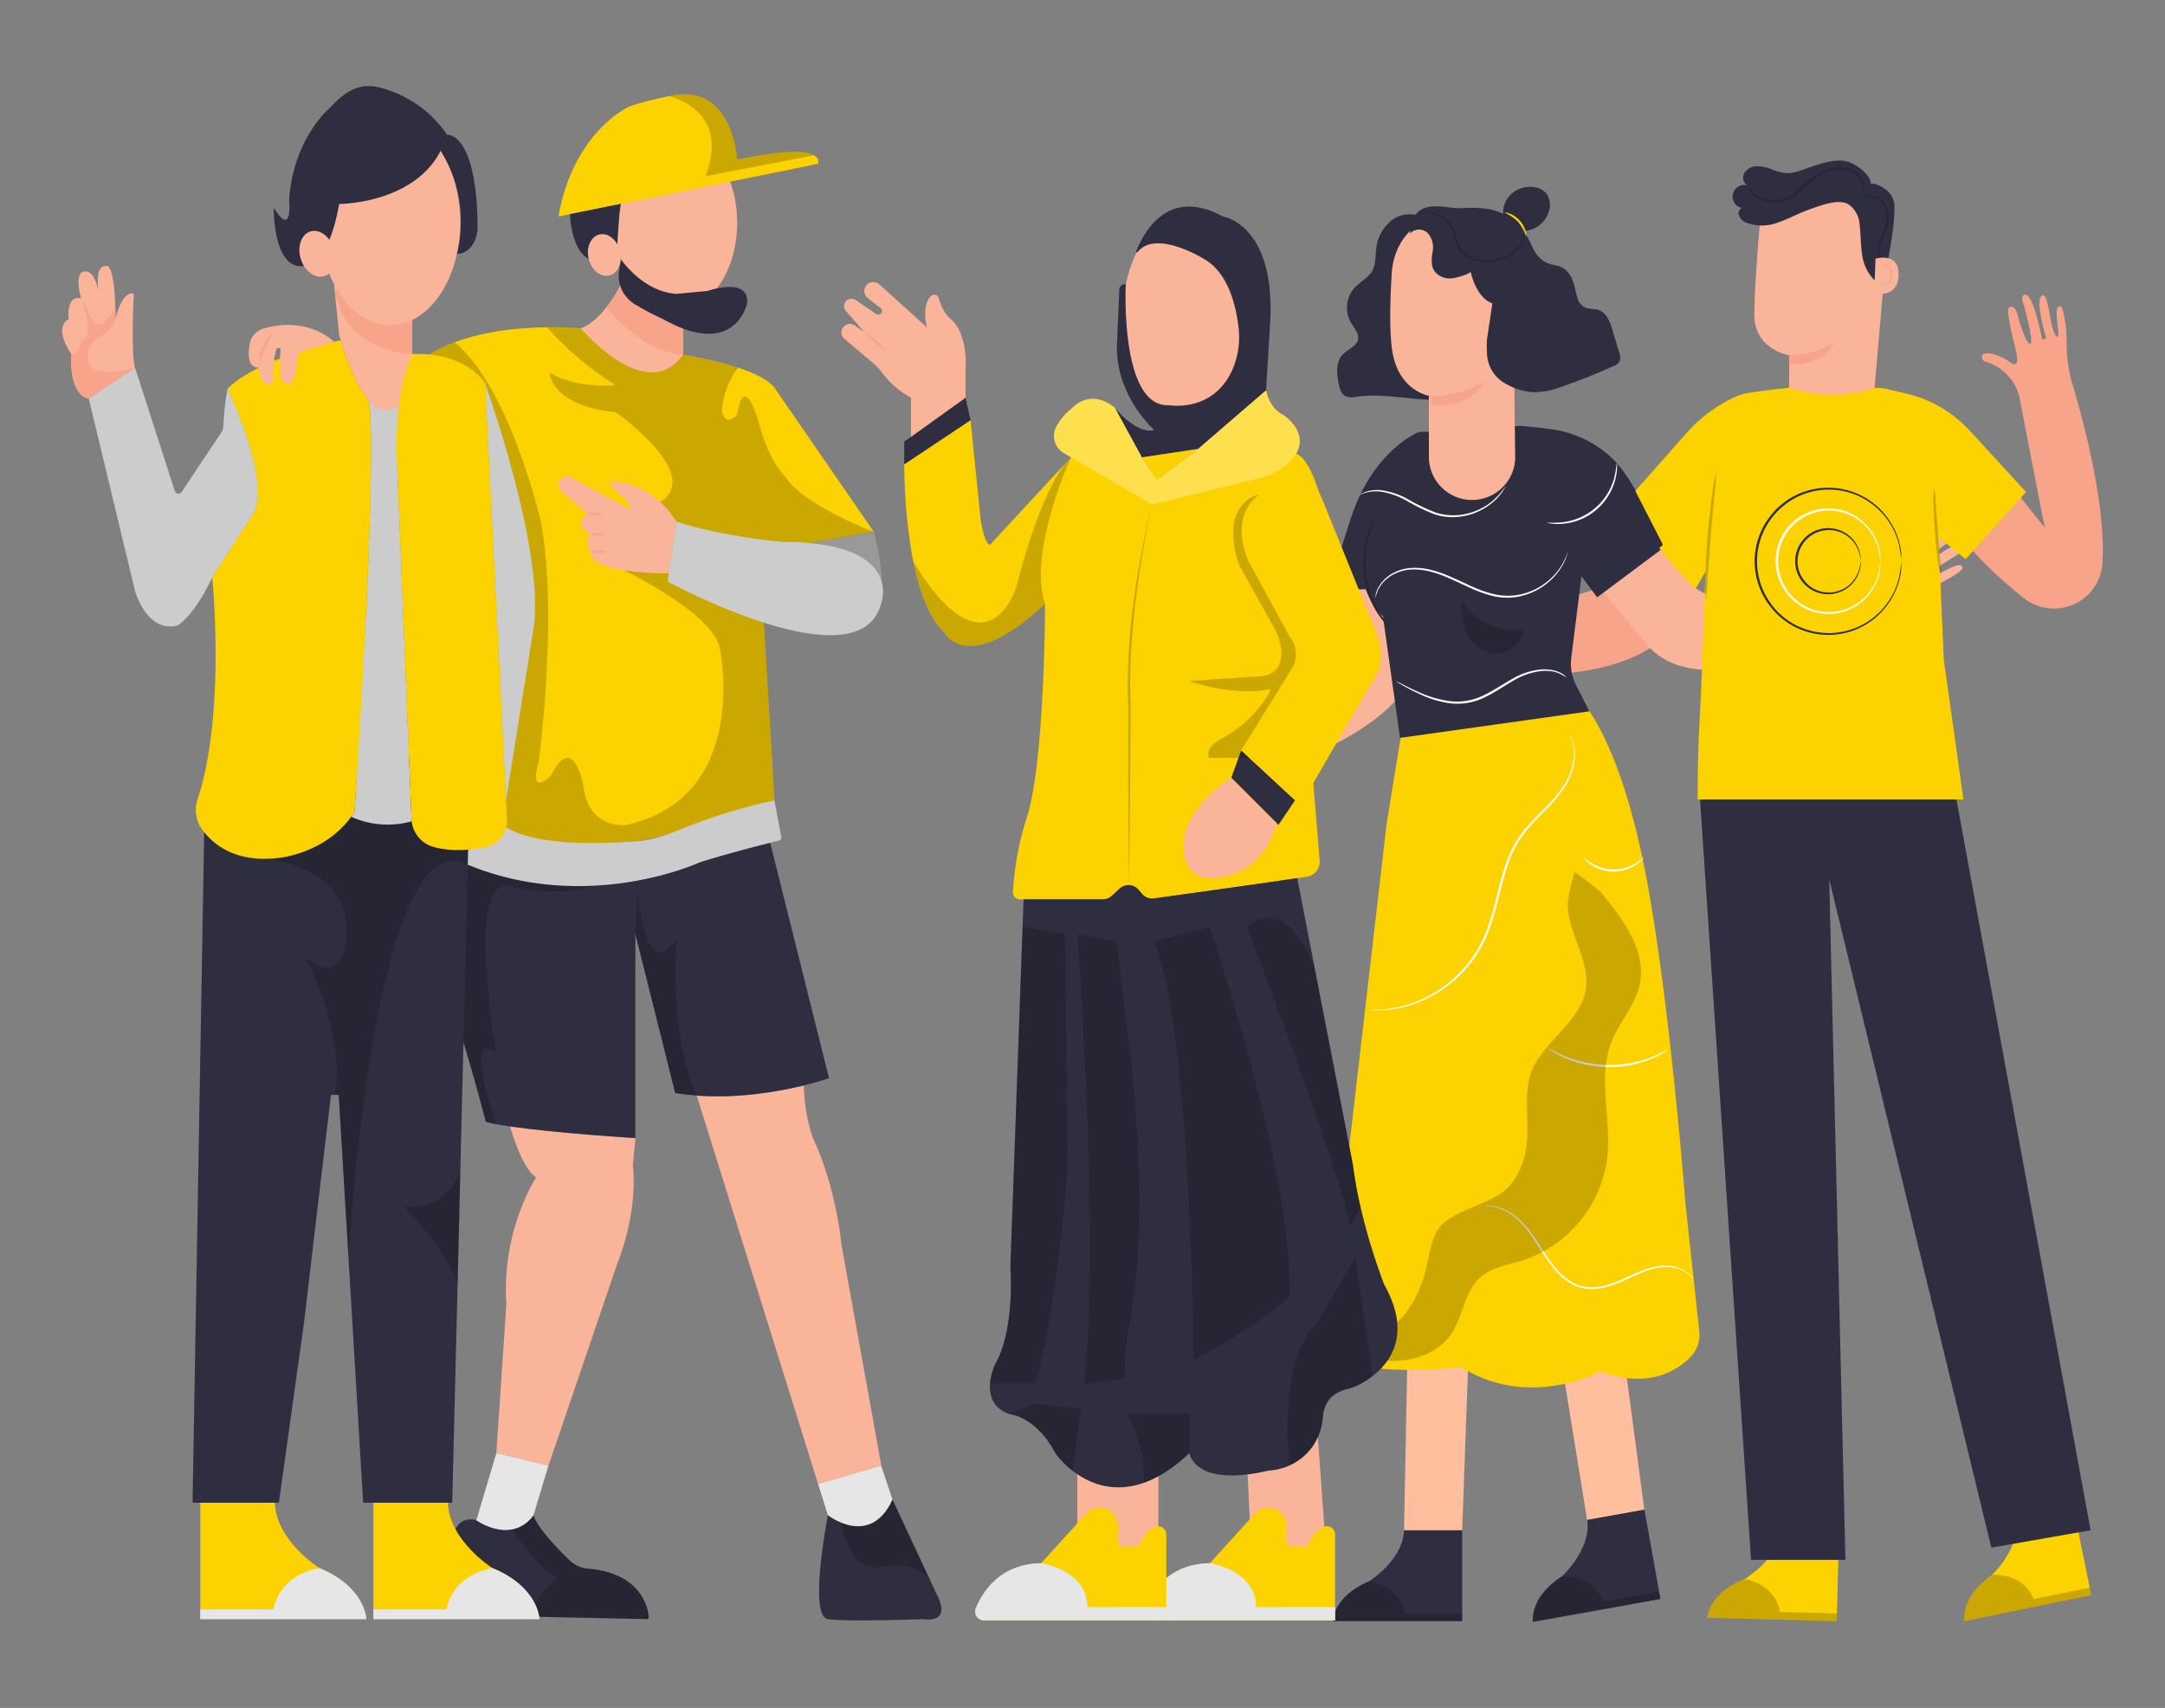 <svg id="Layer_1" data-name="Layer 1" xmlns="http://www.w3.org/2000/svg" viewBox="0 0 865.76 682.89"><rect x="0" y="0" width="865.76" height="682.89" fill="#808080" stroke="none"/><polygon points="634.67 607.72 657.54 603.61 643.82 500.03 618.75 509.47 634.67 607.72" fill="#ffbe9d"/><polygon points="561.46 611.87 584.7 611.87 587.36 538.39 562.86 539.31 561.46 611.87" fill="#ffbe9d"/><path d="M532.93,648.17H584.7v-36.3H561.46c-.44,12-14,20.4-14,20.4C533.11,638.27,532.93,648.17,532.93,648.17Z" fill="#2f2e41"/><path d="M532.93,648.17H584.7v-3.06H561.87s-1.16-10.44-14.36-12.84C533.11,638.27,532.93,648.17,532.93,648.17Z" opacity="0.2" style="isolation:isolate"/><path d="M613,648.48l51-9.15-6.41-35.72-22.87,4.11c1.68,11.89-10.13,22.54-10.13,22.54C611.42,638.71,613,648.48,613,648.48Z" fill="#2f2e41"/><path d="M613,648.48l51-9.15-.54-3-22.47,4s-3-10.07-16.4-10.1C611.42,638.71,613,648.48,613,648.48Z" opacity="0.2" style="isolation:isolate"/><path d="M682.74,646.84l51.75,1.33.93-36.29-23.23-.59c-.75,12-14.47,20-14.47,20C683.17,637,682.74,646.84,682.74,646.84Z" fill="#fdd201"/><path d="M682.74,646.84l51.75,1.33.08-3.06-22.82-.59s-.9-10.46-14-13.2C683.17,637,682.74,646.84,682.74,646.84Z" opacity="0.2" style="isolation:isolate"/><path d="M785.56,648.17l50.71-10.4L829,602.21l-22.76,4.67c2,11.84-9.58,22.78-9.58,22.78C783.75,638.43,785.56,648.17,785.56,648.17Z" fill="#fdd201"/><path d="M785.56,648.17l50.71-10.4-.61-3-22.37,4.59s-3.23-10-16.65-9.7C783.75,638.43,785.56,648.17,785.56,648.17Z" opacity="0.2" style="isolation:isolate"/><path d="M676.11,542.46c-5.44,5.64-16.85,12.94-36.23,5.93,0,0-28.44,15.45-55.65-1.85,0,0-25.69,3.44-45.12-1.33a11,11,0,0,1-8.23-12l23.61-203.76,7.13-43.9,68.29-8s17.71,13.4,29.15,77.12c9.11,50.64,14.85,125.69,14.85,125.69l5.61,51.92A12.64,12.64,0,0,1,676.11,542.46Z" fill="#fdd201"/><path d="M535,256.51c1.22-3.76,17.12.57,18.49.84s1.82-1.7.57-1.88c-1.81-.25-20.65-3.35-19.51-7.06.65-2,4.22-.55,4.22-.55s17.42,4.21,17.89,2.44S547,245.69,543.52,245s-4.52-2.62-2.94-3.89c1.07-.86,11.8,1,15.23,1.82s12.81,3.09,9.12-1.8-4.7-10.07-4-11.64a1.92,1.92,0,0,1,3.56.68,22.31,22.31,0,0,0,2.74,5.56,14.33,14.33,0,0,0,3.33,3.74c1.5,1.19,2.81,2.15,4,2.93,8.52.79,40,.76,61.25-6.1,5.1-1.63,27.79-42.5,27.79-42.5h0l27.49,18.29-19,33.36c-17.14,37.27-103.53,21.14-103.53,21.14h0a183.27,183.27,0,0,1-19.75-.14c-9.09-.95-9-1.76-8.72-2.8.78-2.8,16,1.06,13.24-1.63S534,259.4,535,256.51Z" fill="#f7a48b"/><path d="M786.23,217.79c-2.6-3-15.51,7.25-16.66,8.05s-2.35-.86-1.26-1.51c1.63-.94,17.66-11.2,15.14-14.16-1.41-1.63-4.1,1.15-4.1,1.15S765,222,763.84,220.61s7.06-8,10-10.05,3.12-4.18,1.17-4.73c-1.34-.38-10.44,5.61-13.3,7.67s-10.56,7.87-9.08,1.92.36-11.09-.91-12.28-3.36.17-3,2a22.4,22.4,0,0,1-.32,6.17,15,15,0,0,1-1.63,4.77c-.91,1.62-1.74,3.07-2.49,4.24-7.52,4.1-31.1,15.92-53.39,18a17.74,17.74,0,0,1-15.11-5.08L664,219.22l-22.77,17.39s7.11,8.82,17,20.76c25.9,31.22,101.25-17.07,101.25-17.07v-.08a185.87,185.87,0,0,0,18.07-7.92c8-4.44,7.59-5.17,6.91-6-1.81-2.26-14.33,7.28-12.83,3.67S788.23,220.07,786.23,217.79Z" fill="#f9b499"/><path d="M460.11,317.19c-.36-3.5,14.14-5.67,15.34-5.95s.87-2.05-.22-1.74c-1.55.44-18,4.68-18.38,1.25-.21-1.9,3.26-2,3.26-2s15.67-2.83,15.44-4.44-9.49-.29-12.58.39-4.62-.52-3.79-2.11c.57-1.09,10-3.38,13-4s11.52-2.08,6.76-4.75-7.43-6.5-7.43-8a1.7,1.7,0,0,1,3.15-.72,19.94,19.94,0,0,0,4.22,3.55,13.59,13.59,0,0,0,4,1.85c1.63.42,3.06.73,4.28,1,7.22-2.41,32.78-13.71,47.68-26.93,3.54-3.15,7.36-44.55,7.36-44.55h0l28.93,5-3.55,34c-.57,36.46-76.65,54.33-76.65,54.33v-.08a165.47,165.47,0,0,1-16.13,7c-7.74,2.47-8,1.79-8.13.85-.35-2.56,13.45-4.88,10.18-6.12S460.45,319.87,460.11,317.19Z" fill="#f9b499"/><path d="M567.6,172.62l-.59.26c-3.25,1.47-18.91,9.66-27,34.85l-9,28.18,28.84-.62" fill="#2f2e41"/><path d="M546,215.87a54.2,54.2,0,0,0-1.48,12.49,29.77,29.77,0,0,0,8.39,18l.12.13,6.83,48.53,75.69-10.61-5.36-10.59a18.61,18.61,0,0,1-1.86-10.71l4.08-32.67,6.29,8.39,26.85-20.06L658,203.6c-3.12-6.51-7.51-14.25-12.14-19.17a43.12,43.12,0,0,0-24.9-12.7c-6.76-1.06-13.3-1.47-13.3-1.47l-29.12,2.27c-1.37.3,3.63-.1-10.91.16L546,215.94" fill="#2f2e41"/><path d="M556.38,251.6a7.3,7.3,0,0,1-1.41-1.25,32.32,32.32,0,0,1-3.26-3.94,36.82,36.82,0,0,1-4.87-32.34,31.82,31.82,0,0,1,1.91-4.73,6.73,6.73,0,0,1,1-1.63c.15,0-1.12,2.42-2.26,6.51A38.69,38.69,0,0,0,552.35,246,47.29,47.29,0,0,0,556.38,251.6Z" fill="#2f2e41"/><path d="M556.38,251.6a7.3,7.3,0,0,1-1.41-1.25,32.32,32.32,0,0,1-3.26-3.94,36.82,36.82,0,0,1-4.87-32.34,31.82,31.82,0,0,1,1.91-4.73,6.73,6.73,0,0,1,1-1.63c.15,0-1.12,2.42-2.26,6.51A38.69,38.69,0,0,0,552.35,246,47.29,47.29,0,0,0,556.38,251.6Z" opacity="0.2"/><path d="M627.73,293.81a1,1,0,0,1,.21.32c.16.28.34.61.55,1a15.28,15.28,0,0,1,1.21,4.23,24.39,24.39,0,0,1-4.05,15.41,54.19,54.19,0,0,1-7.11,8.59,126.77,126.77,0,0,0-8.63,9.32,42.06,42.06,0,0,0-6.62,12.21c-1.63,4.57-2.86,9.46-4.13,14.48a100.37,100.37,0,0,1-4.49,14.49A48.75,48.75,0,0,1,587.36,386a50.63,50.63,0,0,1-9.3,8.79,53,53,0,0,1-9.76,5.52,46,46,0,0,1-15.66,3.62h-2.52l-1.85-.11-1.14-.08h3c.72,0,1.63-.1,2.5-.15a47.13,47.13,0,0,0,15.45-3.82,54.34,54.34,0,0,0,9.51-5.53,51,51,0,0,0,9.13-8.73,48.5,48.5,0,0,0,7.13-11.94,104.76,104.76,0,0,0,4.46-14.37,145.17,145.17,0,0,1,4.16-14.63,43.08,43.08,0,0,1,6.78-12.43,126.23,126.23,0,0,1,8.75-9.31,52.88,52.88,0,0,0,7.09-8.43,24.13,24.13,0,0,0,4.23-15.05A17.46,17.46,0,0,0,627.73,293.81Z" fill="#fafafa"/><path d="M677.09,511.37a14.7,14.7,0,0,0-2.87-2.59,15.67,15.67,0,0,0-10.17-2.06,28.73,28.73,0,0,0-7,1.9c-2.46,1-5,2.21-7.74,3.45a40.46,40.46,0,0,1-9,3,20,20,0,0,1-5.06.32,16.75,16.75,0,0,1-5.07-1.2,22.83,22.83,0,0,1-8.13-6.18,63,63,0,0,1-5.56-7.63c-1.63-2.53-3.06-5-4.64-7.09a38.11,38.11,0,0,0-4.87-5.52,18.78,18.78,0,0,0-9.13-5.09,26.48,26.48,0,0,0-3.88-.31,4.25,4.25,0,0,1,1-.15,8.69,8.69,0,0,1,1.25,0,9.77,9.77,0,0,1,1.62.16,18.62,18.62,0,0,1,9.47,5,39.72,39.72,0,0,1,5,5.54c1.62,2.13,3.1,4.59,4.73,7.09a60.5,60.5,0,0,0,5.51,7.5,22.26,22.26,0,0,0,7.82,6,16.18,16.18,0,0,0,4.88,1.16,20.48,20.48,0,0,0,4.88-.31,40.14,40.14,0,0,0,8.8-3c2.71-1.2,5.3-2.44,7.8-3.38a28.22,28.22,0,0,1,7.24-1.84,15.63,15.63,0,0,1,10.4,2.38,10.3,10.3,0,0,1,2.18,1.93A4.18,4.18,0,0,1,677.09,511.37Z" fill="#fafafa"/><path d="M667,419.68a8.83,8.83,0,0,1-1.63,1.14,19.87,19.87,0,0,1-2.06,1.17,26.85,26.85,0,0,1-2.83,1.31,28.63,28.63,0,0,1-3.56,1.3c-1.39.45-2.79.82-4.21,1.13a50.07,50.07,0,0,1-9.92.94,48.45,48.45,0,0,1-9.9-1.27,40.74,40.74,0,0,1-4.17-1.25,30.61,30.61,0,0,1-3.53-1.42c-1.07-.44-2-1-2.78-1.41a18.1,18.1,0,0,1-2-1.24,9,9,0,0,1-1.63-1.18c.08-.15,2.44,1.49,6.65,3.25,1.14.49,2.31.92,3.5,1.3s2.66.78,4.13,1.15a50.76,50.76,0,0,0,9.75,1.19,52.32,52.32,0,0,0,9.76-.86c1.46-.34,2.88-.6,4.16-1a34.33,34.33,0,0,0,3.55-1.18C664.51,421,667,419.53,667,419.68Z" fill="#fafafa"/><path d="M657.4,342.73a8.82,8.82,0,0,1-2.87,2.83,16.5,16.5,0,0,1-9.29,2.93,16.27,16.27,0,0,1-9.27-2.94,8.92,8.92,0,0,1-2.87-2.83c.09-.1,1.13,1.06,3.25,2.32a16.74,16.74,0,0,0,17.88,0C656.27,343.78,657.31,342.62,657.4,342.73Z" fill="#fafafa"/><g opacity="0.2"><path d="M533.36,539.74c8.13,2.31,16.26,4.63,24.73,4.37s17.14-3.52,22-10.39c5-7.12,5.38-17.23,11.88-23,4.59-4.08,11.09-5,16.94-6.79a49.87,49.87,0,0,0,33.84-41.16c1.63-15.52-4-32,1.79-46.5,3.11-7.74,9.25-14.18,11.11-22.31,3-13.25-6.17-25.88-14.78-36.39-2.22-2.7-11.21-8.93-11.21-8.93s-3,9.86-2.71,14.09c.7,11.48,9.43,22.65,7,33.88-2.7,12.62-17.89,20.68-21.93,32.94-4.28,13.09,3.7,29-7.84,44-5.79,7.51-22.31,9.75-28.36,17-3.95,4.73-4.63,14.43-6.5,20.29-5.95,18.08-15.95,24.23-34.47,28.65"/></g><path d="M626.88,220.91a3.63,3.63,0,0,1-.22.92c-.12.32-.23.68-.35,1.08l-.61,1.44a24.6,24.6,0,0,1-6,8,26.06,26.06,0,0,1-13.24,6.34,24.06,24.06,0,0,1-8.75-.23,45.49,45.49,0,0,1-8.89-3c-5.87-2.58-11.22-5.48-16.54-6.83a25.38,25.38,0,0,0-7.66-.92,16.79,16.79,0,0,0-6.5,1.54,14.43,14.43,0,0,0-7,6.5,19.85,19.85,0,0,0-1.1,3.43,8.44,8.44,0,0,1,.79-3.56,14.48,14.48,0,0,1,7.16-6.92,17.46,17.46,0,0,1,6.7-1.63,26.53,26.53,0,0,1,7.88.86c5.45,1.35,10.88,4.26,16.67,6.82a46.16,46.16,0,0,0,8.73,2.92,24.12,24.12,0,0,0,8.47.28,25.79,25.79,0,0,0,13-6,25,25,0,0,0,6-7.63c.26-.52.49-1,.68-1.4l.42-1A4.2,4.2,0,0,1,626.88,220.91Z" fill="#fafafa"/><path d="M626.3,270.8a25,25,0,0,0-2.49-1.4,13,13,0,0,0-3.17-1,17.43,17.43,0,0,0-4.39-.08,27.75,27.75,0,0,0-10.81,3.69c-3.81,2.12-7.73,5-12.39,7.12a24.41,24.41,0,0,1-14.17,1.92,41.28,41.28,0,0,1-11.15-3.53,78.52,78.52,0,0,1-7-3.62c-.81-.46-1.43-.83-1.84-1.09a2.69,2.69,0,0,1-.62-.44,20.9,20.9,0,0,1,2.62,1.24c1.63.83,4,2.06,7.07,3.36a43.44,43.44,0,0,0,11,3.25,23.86,23.86,0,0,0,13.71-1.93c4.55-2.08,8.48-4.88,12.35-7a27.64,27.64,0,0,1,11.14-3.61,17.12,17.12,0,0,1,4.52.23A12.39,12.39,0,0,1,624,269a9.88,9.88,0,0,1,1.81,1.18C626.2,270.61,626.4,270.78,626.3,270.8Z" fill="#fafafa"/><path d="M646.56,184.9a5.87,5.87,0,0,1,.11,1.62,20.78,20.78,0,0,1-.57,4.51,23.72,23.72,0,0,1-21.35,18.41,20.19,20.19,0,0,1-4.53-.12,5.07,5.07,0,0,1-1.63-.36,49.69,49.69,0,0,0,6.1-.13A24.22,24.22,0,0,0,645.52,191,54.24,54.24,0,0,0,646.56,184.9Z" fill="#fafafa"/><path d="M602.07,194.43a2.73,2.73,0,0,1-.28.6,12.75,12.75,0,0,1-1,1.62,22,22,0,0,1-4.87,5,24.89,24.89,0,0,1-15.47,5.13,23.07,23.07,0,0,1-6.5-1.05,71.35,71.35,0,0,1-11.38-5.48,31.76,31.76,0,0,0-9.5-3.53,15.67,15.67,0,0,0-6.78.23c-1.63.44-2.34.91-2.37.84s.16-.16.53-.37a8.21,8.21,0,0,1,1.74-.78,14.8,14.8,0,0,1,7-.51,30.46,30.46,0,0,1,9.76,3.43A77.24,77.24,0,0,0,574.3,205a23.53,23.53,0,0,0,12.21.41,25.89,25.89,0,0,0,9.17-4.18A30,30,0,0,0,602.07,194.43Z" fill="#fafafa"/><g opacity="0.2"><path d="M584.59,236.12a46.77,46.77,0,0,0,.8,13.61,15.64,15.64,0,0,0,8,10.52,11.53,11.53,0,0,0,15.26-5.75,12,12,0,0,0,.86-2.81,25.59,25.59,0,0,1-25.29-11.83"/></g><path d="M571,88.59c-3.34-3.51-9.26-3.77-13.43-1.25a16.42,16.42,0,0,0-7.22,12.1c-.37,3-.14,6.26-1.62,8.91s-4.88,4.34-7.09,6.74a12,12,0,0,0-1.55,13.65c1.32,2.31,3.53,4.6,2.9,7.18s-4,3.73-6,5.76c-2.93,3-2.47,7.84-1.63,11.93.39,1.86,1,3.91,2.64,4.79a7.37,7.37,0,0,0,4.43.24c9.39-1.32,18.9.67,28.36,1.17s19.77-.76,26.67-7.28" fill="#2f2e41"/><path d="M605,106.74l.91,76.24a17.27,17.27,0,0,1-17.27,16.93h0a17.27,17.27,0,0,1-17.25-17.27V158.25s-12.14-2-14.63-17.89c-1.25-7.88-.86-20.81-.2-31.38.6-9.51,6.83-21.48,19.51-21.43C576,87.62,603.66,85.6,605,106.74Z" fill="#f9b499"/><path d="M572.36,158.3a40.45,40.45,0,0,0,21.24-5.66s-5.15,10.88-21,9.4Z" fill="#f7a48b"/><path d="M594.64,135.71a42,42,0,0,0,0,5.51A14.15,14.15,0,0,0,602,153.35a25.43,25.43,0,0,0,10.94,3.47,33.17,33.17,0,0,0,12.28-2.46q10.2-3.51,20-8a4.65,4.65,0,0,0,2.47-1.91,4.75,4.75,0,0,0-.15-3.4c-.92-3-1.83-6-2.76-9.07a19.71,19.71,0,0,0-2-5,7,7,0,0,0-4.14-3.25,40.41,40.41,0,0,1-4.38-.59,5.85,5.85,0,0,1-3.25-3.4,28.64,28.64,0,0,1-1.2-4.63c-.75-3.35-2.34-6.88-5.46-8.31-1.78-.81-3.83-.83-5.65-1.63a12.08,12.08,0,0,1-5.62-5.8,79.14,79.14,0,0,0-3.79-7.32,10.44,10.44,0,0,0-4.67-4,16,16,0,0,0-3.25-2.35c-5.25-2.9-11.59-2.72-17.58-2.46S564.69,78,563.84,93.4a4.88,4.88,0,0,1,6.89-.36,4.76,4.76,0,0,1,.87,1,8.89,8.89,0,0,1,1.3,6.6c-.44,2.57-.76,5.43.64,7.64a7.59,7.59,0,0,0,7,3,22.07,22.07,0,0,0,7.62-2.47s1.94,10.07,8.62,12.49Z" fill="#2f2e41"/><path d="M602.1,89.34a10,10,0,0,1,1.11-10.55,11.12,11.12,0,0,1,10-4,7.78,7.78,0,0,1,5.28,2.7,8,8,0,0,1,.73,7.46,10.89,10.89,0,0,1-9.07,7.32,8.68,8.68,0,0,1-9.06-6.68" fill="#2f2e41"/><path d="M610.23,94.53a17.93,17.93,0,0,0-3.15-5.81A18.58,18.58,0,0,0,601.6,85a4.61,4.61,0,0,1,2,.36,10.31,10.31,0,0,1,4.08,2.79,10.5,10.5,0,0,1,2.39,4.33A3.58,3.58,0,0,1,610.23,94.53Z" fill="#fdd201"/><path d="M609.37,91a1.84,1.84,0,0,1,.16.61,8.72,8.72,0,0,1,.09,1.77,11.34,11.34,0,0,1-2.35,6c-3.25,4.61-11.9,7.39-19.8,4A9.38,9.38,0,0,1,583,99a39.5,39.5,0,0,1-1.74-5.4,11.82,11.82,0,0,0-5.71-7,12.75,12.75,0,0,0-6-1.63c-1.49,0-2.32.21-2.34.13a2.28,2.28,0,0,1,.59-.2,9.13,9.13,0,0,1,1.74-.26A12.63,12.63,0,0,1,582,93.37a37.37,37.37,0,0,0,1.74,5.27,8.6,8.6,0,0,0,4.09,3.9,15.41,15.41,0,0,0,5.66,1.4,18.62,18.62,0,0,0,5.47-.36A13.39,13.39,0,0,0,606.8,99a11.37,11.37,0,0,0,2.49-5.67C609.45,91.84,609.29,91,609.37,91Z" opacity="0.2"/><path d="M802.09,191.4,817.66,211l-10.18-52.45a18.71,18.71,0,0,0-4.87-8.73,20.73,20.73,0,0,0-3.44-2.9,20.39,20.39,0,0,0-5.07-2.31c-1.62-.34-2.11-2.52-.71-3.15s6.05.19,10.55,3.43,2.15-5.06,1.35-8.13-2.83-12.54-2.08-13.5c1.09-1.41,2.84-.47,3.57,2.57s3.55,12,5.14,11.6-2.71-15.86-2.71-15.86-1.45-3.15.37-3.74c3.25-1.07,6.62,15.61,6.9,17.21.19,1.1,1.95.66,1.62-.51s-4.63-15.28-1.3-16.39c2.55-.86,2.88,13.69,5.42,16.15s-1.39-11,1.08-11.76c.93-.26,1.63-.32,2.79,7.71.6,4.32-.18,11.09,1.62,19.33l.46,2.15c3.1,10,14.14,47.8,12.57,73.54a19.42,19.42,0,0,1-31.42,13.89,181.68,181.68,0,0,1-28.86-28.62Z" fill="#f7a48b"/><path d="M754.62,97.16l-5.74,66.58-33.33-2.66c-.21-3.9,0-19,0-19s-13.87-2.16-14-16c-.08-6.74.88-20.65,1.9-33.21a25.67,25.67,0,0,1,27.08-23.56h0a25.66,25.66,0,0,1,24.2,27C754.66,96.63,754.65,96.89,754.62,97.16Z" fill="#f9b499"/><path d="M715.58,141.92a32.32,32.32,0,0,0,18-5.13s-4.27,10-18.11,8.73Z" fill="#f7a48b"/><path d="M739.57,81.94h0a10.89,10.89,0,0,1,4,7.06v.27c.54,4,.44,8,1,11.94a17.87,17.87,0,0,0,4.88,10.7c1.2,1.12,3.25,1.88,4.32.57a3.4,3.4,0,0,0,.49-1.81c.75-9.56,3.35-18,3.33-28a8.45,8.45,0,0,0-3.49-6.87c-2.1-1.49-4.65-3.05-7-2s-5.33,5.45-7.14,7.3" fill="#2f2e41"/><path d="M750,103.44c.22-.1,9.52-2.82,9.22,6.66s-9.76,7.22-9.76,7S750,103.44,750,103.44Z" fill="#f9b499"/><path d="M752.43,113.55a2.28,2.28,0,0,0,.44.26,1.61,1.61,0,0,0,1.22,0,4.1,4.1,0,0,0,2-3.61,5.34,5.34,0,0,0-.39-2.37,1.9,1.9,0,0,0-1.2-1.32.86.86,0,0,0-1,.42c-.13.26,0,.46-.13.47s-.2-.16-.1-.55a.94.94,0,0,1,.39-.58,1.23,1.23,0,0,1,.91-.22,2.34,2.34,0,0,1,1.63,1.53,5.89,5.89,0,0,1,.48,2.65,4.33,4.33,0,0,1-2.55,4,1.76,1.76,0,0,1-1.49-.31C752.43,113.73,752.39,113.57,752.43,113.55Z" fill="#f7a48b"/><path d="M747.63,75.37c2.34-3.79-4.06-9.23-8.75-10.71S728,65.47,723.39,67c-2.95,1-5.87,2.33-9,2.22a21.27,21.27,0,0,1-6-1.55,15.55,15.55,0,0,0-6.06-1.19,5.71,5.71,0,0,0-5,3.16,3.6,3.6,0,0,0,1.91,4.71,4,4,0,0,0,.49.17,4.65,4.65,0,1,0-1.24,8.63c-1.35-1-3.42.67-3.25,2.34a4.88,4.88,0,0,0,3.25,3.6,17.79,17.79,0,0,0,12.67-.2c4.09-1.38,7.88-3.53,12-5s10.84-4.13,14.92-2.7c3,1.08,5.09,4.69,6.78,3.89a5.84,5.84,0,0,0,3-4.28,16.88,16.88,0,0,0-.19-5.4" fill="#2f2e41"/><path d="M698.61,74.23A17.85,17.85,0,0,0,700.12,76a13.07,13.07,0,0,0,5.27,3.4,12,12,0,0,0,9-.38c3.25-1.44,6-4.32,9.15-7a19.76,19.76,0,0,1,10.67-5.13A10.92,10.92,0,0,1,743.32,70a8.33,8.33,0,0,1,2.15,6.13A6.71,6.71,0,0,1,745,78c-.18.35-.28.55-.31.53a15,15,0,0,0,.36-2.31,8.26,8.26,0,0,0-2.28-5.65,10.39,10.39,0,0,0-8.5-2.74,19.12,19.12,0,0,0-10.13,5c-3.13,2.67-6,5.63-9.42,7.14a12.91,12.91,0,0,1-14.94-3.58,8.13,8.13,0,0,1-1-1.48C698.66,74.44,698.57,74.25,698.61,74.23Z" opacity="0.2"/><path d="M752.36,103a2.54,2.54,0,0,1-.76-1,6.25,6.25,0,0,1-.47-3.44c.21-3,2.91-6.34,3.25-10.55a9.54,9.54,0,0,0-1-5.67,7.32,7.32,0,0,0-3.53-3,6.24,6.24,0,0,0-3.25-.43c-.77.12-1.17.3-1.21.22a2.42,2.42,0,0,1,1.14-.57,5.87,5.87,0,0,1,3.47.16,7.62,7.62,0,0,1,4,3.25,10.08,10.08,0,0,1,1.25,6.2,17.54,17.54,0,0,1-1.84,6,18.23,18.23,0,0,0-1.7,4.57A7.55,7.55,0,0,0,752.36,103Z" opacity="0.2"/><polygon points="780.98 312.13 836.01 611.84 796.32 618.8 731.49 351.61 737.95 623.67 700.22 623.67 679.14 309.37 780.98 312.13" fill="#2f2e41"/><path d="M775.19,214.77l2.12,49,7.85,55.87H678.9s-.23-13.19.75-31.5C681,262.36,682,228.54,682,228.54l-4,7a194.34,194.34,0,0,1-14.48-16.41l1.51-1.29L653.94,196.3l20.26-22.91a59.05,59.05,0,0,1,18.91-14.34c3.72-1.76,5.16-1.86,13.53-3,3.93-.53,6.93-.79,8.88-1a57,57,0,0,0,34.42,0h0a35.35,35.35,0,0,1,3.92.31l8.42,2a49.7,49.7,0,0,1,25.43,14.88l22.49,24.48L786,223.57Z" fill="#fdd201"/><path d="M682.14,239.45a50.73,50.73,0,0,0,.66-7.38c.31-4.57.73-10.86,1.3-17.81s1.19-13.23,1.63-17.78a54,54,0,0,0,.54-7.4,41.07,41.07,0,0,0-1.39,7.3c-.65,4.52-1.41,10.81-2,17.79s-.86,13.28-.94,17.88A39.76,39.76,0,0,0,682.14,239.45Z" opacity="0.2" style="isolation:isolate"/><path d="M773.45,195.13a19.7,19.7,0,0,0-.27,5.09c0,3.15.19,7.48.55,12.26s.83,9.1,1.27,12.21a21.27,21.27,0,0,0,1,5,22.8,22.8,0,0,0-.18-5.09c-.27-3.59-.58-7.68-.92-12.2s-.64-8.61-.9-12.21A23.84,23.84,0,0,0,773.45,195.13Z" opacity="0.2" style="isolation:isolate"/><path d="M760.36,224.43a47.94,47.94,0,0,0-1.07-7.06,27.41,27.41,0,0,0-3.25-7.66,29,29,0,0,0-7.35-8.13,28.5,28.5,0,0,0-12.12-5.35,29,29,0,0,0-15.07,1.27,28.88,28.88,0,0,0-13.3,10,28.52,28.52,0,0,0,0,33.89,25.73,25.73,0,0,0,6,6.09,26.77,26.77,0,0,0,7.25,3.91A28.87,28.87,0,0,0,756,239.19a27.47,27.47,0,0,0,3.25-7.67,48.14,48.14,0,0,0,1.07-7.06,1.85,1.85,0,0,1,0,.47v1.4a12,12,0,0,1-.18,2.24,22.39,22.39,0,0,1-.55,3,27.44,27.44,0,0,1-3.25,7.83,29.21,29.21,0,0,1-35.2,12.7,27.54,27.54,0,0,1-7.47-4,31.33,31.33,0,0,1-3.35-2.85,30.45,30.45,0,0,1-2.89-3.41,29.25,29.25,0,0,1,0-34.86,36.28,36.28,0,0,1,2.89-3.42,32.34,32.34,0,0,1,3.35-2.83,28.16,28.16,0,0,1,7.47-4,29.33,29.33,0,0,1,35.2,12.69,27.66,27.66,0,0,1,3.25,7.82,22.26,22.26,0,0,1,.55,3,12,12,0,0,1,.18,2.24V224A1.85,1.85,0,0,1,760.36,224.43Z" fill="#2f2e41"/><path d="M751.94,224.43a41.83,41.83,0,0,0-.81-5,20.66,20.66,0,0,0-7.53-11.19,20.33,20.33,0,0,0-19.22-2.85,19.24,19.24,0,0,0-5.12,2.77,18.63,18.63,0,0,0-4.28,4.31,20.27,20.27,0,0,0,9.4,31,20.54,20.54,0,0,0,10.65.91,20.23,20.23,0,0,0,8.57-3.77,20.49,20.49,0,0,0,7.53-11.18,40.36,40.36,0,0,0,.81-5,9.84,9.84,0,0,1,0,1.33,8.89,8.89,0,0,1-.13,1.63,17.73,17.73,0,0,1-.37,2.16,20.82,20.82,0,0,1-27.34,14.68,20.22,20.22,0,0,1-5.35-2.84,19.91,19.91,0,0,1-4.45-4.48,21,21,0,1,1,37.2-17.49,15.72,15.72,0,0,1,.37,2.16,8.09,8.09,0,0,1,.13,1.63A8.38,8.38,0,0,1,751.94,224.43Z" fill="#fafafa"/><path d="M744.15,224.43a23.44,23.44,0,0,0-.57-3.09,12.76,12.76,0,0,0-4.7-6.9A12.5,12.5,0,0,0,727,212.72a12.25,12.25,0,0,0-5.77,4.36,12.38,12.38,0,0,0,0,14.71,12.25,12.25,0,0,0,5.77,4.36,12.52,12.52,0,0,0,11.79-1.72,12.81,12.81,0,0,0,4.7-6.9c.52-1.95.47-3.1.57-3.1a3.84,3.84,0,0,1,0,.83,9.81,9.81,0,0,1-.28,2.35,13.12,13.12,0,0,1-23.32,4.62,13.16,13.16,0,0,1,0-15.69,12.93,12.93,0,0,1,6.18-4.6,13.06,13.06,0,0,1,17.14,9.22,9.83,9.83,0,0,1,.28,2.36A3.43,3.43,0,0,1,744.15,224.43Z" fill="#2f2e41"/><ellipse cx="472.51" cy="128.26" rx="23.83" ry="41.7" fill="#f9b499"/><path d="M450.19,113.62s-2.5,49.4,17.35,48.4c0,0,17.31,3.11,25.16-13.9a32.66,32.66,0,0,0,2.54-17.52c-1-8.42-4.15-21.85-13.95-27.14,0,0-19-11.86-26.37-2.7a.32.32,0,0,1-.54-.31c2.95-7.56,12.68-25.89,34.61-13.89,0,0,20.69,2.93,19,41.18l-1.7,28.33-27.19,23.44-22.46,3.36L445.7,163s8.94,10.92,15.89,8.93c0,0-15.89-13.9-14.9-34.75l.89-21.31a2.38,2.38,0,0,1,2.61-2.27Z" fill="#2f2e41"/><polygon points="498.61 583.24 500.31 618.74 523.34 625.33 529.59 610.49 526.99 574.64 523.67 565.13 498.61 583.24" fill="#f9b499"/><path d="M533.9,613.57v34.31H461a3.53,3.53,0,0,1-3.29-4.86c2.72-6.63,9.72-17.71,26.11-18l17.45-19.22.09-.12a7.31,7.31,0,0,1,13.15,4.38v6.53a1.53,1.53,0,0,0,1.52,1.52H522a1.52,1.52,0,0,0,1.41-1c.71-1.75,2.57-5.45,6.19-6.7A3.26,3.26,0,0,1,533.9,613.57Z" fill="#fdd201"/><path d="M533.9,642.57v5.31H461a3.53,3.53,0,0,1-3.29-4.86c2.72-6.63,9.72-17.71,26.11-18,0,0,18.44,2.62,18.44,17.51Z" fill="#e6e6e6" style="isolation:isolate"/><polygon points="430.81 585.91 430.81 612.55 446.95 623.73 455.55 625.06 463.24 610.24 463.24 583.24 430.81 585.91" fill="#f9b499"/><path d="M466.38,613.57v34.31H393.51a3.54,3.54,0,0,1-3.29-4.86c2.73-6.63,9.73-17.71,26.11-18l17.46-19.22.08-.12A7.31,7.31,0,0,1,447,610.1v6.53a1.53,1.53,0,0,0,1.52,1.52h5.94a1.53,1.53,0,0,0,1.41-1c.7-1.75,2.57-5.45,6.18-6.7A3.26,3.26,0,0,1,466.38,613.57Z" fill="#fdd201"/><path d="M466.38,642.57v5.31H393.51a3.54,3.54,0,0,1-3.29-4.86c2.73-6.63,9.73-17.71,26.11-18,0,0,18.45,2.62,18.45,17.51Z" fill="#e6e6e6" style="isolation:isolate"/><path d="M369.15,647.38s-30.12,1.15-38.07,0,0-41.52,0-41.52l5.41-1.32,20.42-4.95L372.49,633a6.11,6.11,0,0,1,.27.58l1.69,3.63C381.1,649.67,369.15,647.38,369.15,647.38Z" fill="#2f2e41"/><path d="M372.49,633C367.2,622.69,352,626.6,352,626.6c-12.83,1.89-15.51-17.76-15.51-17.76v-4.32l20.42-4.95Z" opacity="0.2" style="isolation:isolate"/><path d="M253.08,465.84c2,19.86-6,38.72-6,38.72L219.33,586l-20.85-5,4-59.57c-2-29.78,11.91-50.64,11.91-50.64-6-4-10.39-20.4-10.39-20.4h0c18.4,2.68,50.11,4.67,50.11,4.67Z" fill="#f9b499"/><path d="M352.44,586l-25.3,7.33L278.62,438.05c16.93,1.23,33-1.66,42.85-4.08h0a68.32,68.32,0,0,0,3.62,21.09c9.45,20,11.39,42.55,11.39,42.55Z" fill="#f9b499"/><path d="M331.52,431.09s-3.79,1.34-10,2.88h0c-9.89,2.42-25.92,5.31-42.85,4.08-2.87-.21-5.77-.54-8.66-1L254.08,373.5v81.56s-31.71-2-50.11-4.67c-2-.3-3.87-.58-5.49-.89h0c-1.65-.31-3.07-.63-4.21-.95,0,0-9.64-37.31-15.6-51.21l8.48-51.68,31.46-2.27,89.38-6.45Z" fill="#2f2e41"/><path d="M238.26,354c-16.81,5.36-35.09.2-35.09.2-17.15-2.4-4.69,66.86-4.69,66.86-13.75-9.91-.29,27.62,0,28.42h0l-4.21-.95s-9.64-37.31-15.6-51.21l8.48-51.68,31.46-2.27Z" opacity="0.2" style="isolation:isolate"/><path d="M254.08,373.5l1-16.74s3,37.4,15.39,18.63c0,0-3,39.83,8.16,62.66l-8.66-1Z" opacity="0.2" style="isolation:isolate"/><path d="M303.72,220.6l6,99.35s-23,6.28-37.78,11.87A78.53,78.53,0,0,1,255,336.18a126.69,126.69,0,0,1-52-3.42L171.53,141.87s3.24-2.45,10.22-5c7.64-2.85,19.77-5.85,37.07-6,4.17,0,8.64.08,13.41.41l40.87,10.63A146.57,146.57,0,0,1,295.24,147c6.16,2.06,11.86,4.73,14.44,8l39.71,57.59Z" fill="#fdd201"/><path d="M303.72,220.6l6,99.35s-23,6.29-37.79,11.88a78,78,0,0,1-16.1,4.24,127,127,0,0,1-52.8-3.31L171.53,141.87s3.24-2.45,10.22-5c19.34,15.43,31.45,59.4,34.06,69.68.34,1.31.63,2.63.86,4,6.38,37.76-1.31,94.51-1.31,94.51-4,13.9,5,5,5,5,8.94-17.87,12.91,4,12.91,4,2,17.87,17.16,15.77,17.16,15.77,49.93-11.05,37.44-70.38,37.44-70.38-2-13.9-38.13-31.29-38.13-31.29l14.19-27.4c17.76-11.06-17.76-36-17.76-36-25.81-2.35-26.38-15.75-26.38-15.75,11.35,6.71,26.38,4.93,26.38,4.93a120.21,120.21,0,0,1-27.31-23c4.17,0,8.64.08,13.41.41l40.87,10.63A146.57,146.57,0,0,1,295.24,147a30.8,30.8,0,0,0-6.55,17.6c1.84,6.59,6.09,1.08,6.09,1.08,3-18.15,8.94,4.26,8.94,4.26,4,14.89,10.22,20.52,10.22,20.52,7.23,11.58,35.45,22.17,35.45,22.17Z" opacity="0.2" style="isolation:isolate"/><path d="M259.43,646.6a.7.7,0,0,1-.73.76l-47.61-1-30.87-.65.1-21.58c-1.27-20.45,10.21-16.29,10.21-16.29s7,5,14.29,3.64a13.71,13.71,0,0,0,8.55-5.62c1.41,4.92,9.71,13.48,14.44,18.06a11.93,11.93,0,0,0,7.31,3.28C256.66,629,259.15,643.12,259.43,646.6Z" fill="#2f2e41"/><path d="M259.43,646.6a.7.7,0,0,1-.73.76l-47.61-1c2-7.38,12.21-15.68,12.21-15.68-5.84-1.46-14.37-13.13-18.48-19.2a13.71,13.71,0,0,0,8.55-5.62c1.41,4.92,9.71,13.48,14.44,18.06a11.93,11.93,0,0,0,7.31,3.28C256.66,629,259.15,643.12,259.43,646.6Z" opacity="0.2" style="isolation:isolate"/><path d="M146.48,647.38H80.1V600.84h29.8c.57,15.39,17.89,26.15,17.89,26.15C146.25,634.69,146.48,647.38,146.48,647.38Z" fill="#fdd201"/><path d="M146.48,647.38H80.1v-3.93h29.28s1.49-13.38,18.41-16.46C146.25,634.69,146.48,647.38,146.48,647.38Z" fill="#e6e6e6"/><path d="M215.71,647.38H149.33V600.84h29.79C179.69,616.23,197,627,197,627,215.48,634.69,215.71,647.38,215.71,647.38Z" fill="#fdd201"/><path d="M215.71,647.38H149.33v-3.93H178.6S180.09,630.07,197,627C215.48,634.69,215.71,647.38,215.71,647.38Z" fill="#e6e6e6"/><path d="M81.65,332.71,77,600.84h34.52l10.09-72.3s9.23-78.45,10.77-90.76h3.07l9.77,163.06h35.63l6.36-261-4.07-43.63Z" fill="#2f2e41"/><path d="M97.55,342.51s39.47-.11,41,27.58c0,0,1.54,27.69-16.92,12.31,0,0,16.87,29.23,12.28,55.38h1.56l3.88,64.76s10.13-176.7,47.74-156.88l.14-5.78-4.07-43.63-88,31.62Z" opacity="0.2" style="isolation:isolate"/><path d="M133.57,113.62l2.05,20.25s7.69,29.22,18.46,30.76c0,0,10.77,0,10.77-23.07V124.15Z" fill="#f9b499"/><path d="M164.85,124.15v17.41s-28.71-.5-31.28-27.94Z" fill="#f7a48b"/><path d="M91,155.4a101.11,101.11,0,0,0-1.66,14.87,4.91,4.91,0,0,1-.83,2.6L72.63,196.7a1.53,1.53,0,0,1-2.73-.38L54,147,35.49,159.34,54,236.26s4.62,16.92,16.92,13.84c0,0,6.43-3.26,14-19.32l16.92-26.15s3.75-6.93-1.27-23.8A154.51,154.51,0,0,0,91,155.4Z" fill="#ccc"/><path d="M147.38,160.09s6.42,7.89,12.27,1.44c0,0-.89,7.44-.74,26.43l5.7,140.43a35.71,35.71,0,0,1-24.18-1.81l1.34-2,4.65-80.77S150.05,171.61,147.38,160.09Z" fill="#ccc"/><path d="M193.94,153.19s23.7,65.35,19.54,97.29L202.35,320Z" fill="#ccc"/><path d="M184.12,468s-4,15.91-22.49,14.37c0,0,19.65,20.48,21.36,31.78Z" opacity="0.2" style="isolation:isolate"/><path d="M35.49,159.34s-7.76-.27-7-17.82c0,0-7.5-10.3-1-13.93,0,0-1.24-9.79,4.91-8.25,0,0-3.07-10.77,1.54-10.77,0,0,4.62-1.53,6.15,12.31,0,0-3.31-15,2.19-14.43,0,0,3.82-2.92,3.89,21.14,0,0,2.19-10.39,6.77-10.31a.54.54,0,0,1,.54.56c-.15,3.34-1,22.76.46,29.19Z" fill="#f9b499"/><path d="M248.35,113.62s-7.18,14.64-16.12,17.62c0,0,26.14,31.18,40.87,10.63V131.35Z" fill="#f9b499"/><path d="M248.35,113.62s-2.67,5.95-5.92,9.3c0,0,13.95,17.66,30.67,19V131.35Z" fill="#f7a48b"/><path d="M267.46,229.26s-32.25.28-31.25-8.66c0,0-3-5,0-6.95,0,0-7.64-3.54-1.32-8.22l-10.44-9a3.41,3.41,0,0,1,.1-5.24h0a3.4,3.4,0,0,1,3.74-.33l21.85,11.83s4,2,1-2l-6.86-6.39a1,1,0,0,1,.72-1.75c5.08.19,16.8,2.22,25.5,16Z" fill="#f9b499"/><path d="M234.86,205.42a11.7,11.7,0,0,1,6.81,0,11.54,11.54,0,0,1-6.81,0Z" fill="#f7a48b"/><path d="M236.18,213.65a9.83,9.83,0,0,1,6.25,0,9.76,9.76,0,0,1-6.25,0Z" fill="#f7a48b"/><path d="M236.21,220.6a9.74,9.74,0,0,1,6.22,0,9.67,9.67,0,0,1-6.22,0Z" fill="#f7a48b"/><path d="M349.39,212.66s3.36,11.77,3.17,19.79l-28.79-15.33Z" fill="#999"/><path d="M309.68,320l2.76,14.69a1.2,1.2,0,0,1-.9,1.4c-4,1-18.18,4.46-31.65,8.67,0,0-44.6,20.76-92.79,1l.14-5.78,14.22-10.06s8.93,9.93,53.38,6.41c6.19-.49,12.15-2.61,17.91-5A235.59,235.59,0,0,1,309.68,320Z" fill="#ccc"/><path d="M219.33,586l-6,19.86c-8.94,11.91-22.84,2-22.84,2L198.48,581Z" fill="#e6e6e6"/><path d="M331.08,605.84s16.89,13.28,25.82-6.27L352.37,586l-25.23,7.33,3.94,12.53" fill="#e6e6e6"/><polygon points="456.62 182.87 462.58 191.81 479.08 179.51 456.62 182.87" fill="#fdd201"/><path d="M550,270.25l-24.82,42.69,2.53,31.2a6,6,0,0,1-5.06,6.4l-3.86.57h0c-17,2.52-47.91,6.81-57.32,8.11a5.31,5.31,0,0,1-4.67-1.74l-1.55-1.78a5.24,5.24,0,0,0-7.48-.41l-3.19,2.93A5.24,5.24,0,0,1,441,359.6H407.82a2.78,2.78,0,0,1-2.77-2.88,119,119,0,0,1,5.9-30.87c6.95-23.83,6.95-84.4,6.95-84.4-31.77,29.79-40.71,10.92-40.71,10.92-6-5.65-9.73-16.62-12-28.05h0c-3.71-18.71-3.6-38.66-3.6-38.66L388.11,168l4.12,40.57c2.13,10.77,3.83,9.07,3.83,9.07l30.4-32.81.06-.07,1.73-1.85v0l8.22-4,27.09,15.89,54.67-13.44c5,1.45,8.88,14.43,8.88,14.43L550,252.23S554.92,262.3,550,270.25Z" fill="#fdd201"/><polygon points="496.34 300.03 492.37 310.95 511.23 329.82 517.9 319.95 496.34 300.03" fill="#2f2e41"/><path d="M503.43,197.71s-16,3-8.09,27.86l14.9,26.8s5.32,10.65-.67,16a8.54,8.54,0,0,1-5.15,2l-28.93,1.87s17.51,6.53,32.58,3.26c0,0-1.13,4.26-8.48,11.66a47.54,47.54,0,0,1-11.19,8.21c-2.89,1.57-6.13,4.17-5,7.65h31.06L540,259.32Z" opacity="0.2" style="isolation:isolate"/><path d="M492.37,311s-24.08,14.45-18.12,33.24a10,10,0,0,0,9.95,6.91c8.08-.33,21.19-3.82,26.32-22Z" fill="#f9b499"/><path d="M548.87,550.21a35.15,35.15,0,0,1-5.49,3.49,24.48,24.48,0,0,1-5.18,1.87c-7.33,1.87-8.91,7.35-9.17,10.73a23.69,23.69,0,0,1-4.34,12.33A23.25,23.25,0,0,1,507.26,588c-29.79,6.95-31.63-7-31.63-7-6.6,6.22-12.71,9.92-18.27,11.88-12.56,4.42-22.31-.09-28.36-4.77a34.78,34.78,0,0,1-7-7.11c-7.79-14.89-18.35-15.59-18.35-15.59-6.84-2.43-8.11-7.72-7.75-12.28a24.51,24.51,0,0,1,2.13-7.87c7.95-13.9,6-38.72,6-38.72l4.89-136,.39-10.95H441a5.24,5.24,0,0,0,3.55-1.38l3.19-2.93a5.24,5.24,0,0,1,7.48.41l1.55,1.78a5.31,5.31,0,0,0,4.67,1.74c9.41-1.3,40.29-5.59,57.32-8.11h0l7.12,36.68,15.16,78a166.62,166.62,0,0,0,3.05,16.87,241.14,241.14,0,0,0,9.43,30.93C564.41,533,556.4,544.39,548.87,550.21Z" fill="#2f2e41"/><path d="M425.32,485.14c-2.05,18.91-6,50.69-11.39,68.07h-18v-.07a24.51,24.51,0,0,1,2.13-7.87c7.95-13.9,6-38.72,6-38.72l4.89-136,16.95,2.95.86,83.23A242.92,242.92,0,0,1,425.32,485.14Z" opacity="0.2" style="isolation:isolate"/><path d="M430.81,373.5s9.36,124.11,2.69,179.71l16.17-2h0a120,120,0,0,1,2.2-23.09c2.71-13.78,6.3-44.8.78-100l-6-51.63Z" opacity="0.2" style="isolation:isolate"/><path d="M461.59,376.48l22.12-5.93s33.34,96.72,31.92,147.63c0,0-10.62,11.06-38.29,25.53C477.34,543.71,476.48,413.22,461.59,376.48Z" opacity="0.2" style="isolation:isolate"/><path d="M544.07,482.71,540,491c-4-23.55-41.41-120.4-41.41-120.4,17.16-13.87,27.25,17.24,27.25,17.24l15.16,78A166.62,166.62,0,0,0,544.07,482.71Z" opacity="0.2" style="isolation:isolate"/><path d="M432.19,563.29,429,588.12a34.78,34.78,0,0,1-7-7.11c-7.79-14.89-18.35-15.59-18.35-15.59l10.27-4.26Z" opacity="0.2" style="isolation:isolate"/><path d="M475.81,565.13,475.63,581c-6.6,6.22-12.71,9.92-18.27,11.88a52.29,52.29,0,0,0-6.69-27.76Z" opacity="0.2" style="isolation:isolate"/><path d="M548.87,550.21a35.15,35.15,0,0,1-5.49,3.49,24.48,24.48,0,0,1-5.18,1.87c-7.33,1.87-8.91,7.35-9.17,10.73a23.69,23.69,0,0,1-4.34,12.33,22.66,22.66,0,0,1-9,7.28c-.24-2-5-42,11.46-57.52L542,502.58Z" opacity="0.2" style="isolation:isolate"/><polygon points="361.6 185.66 361.6 176.58 386.13 159.04 388.12 167.98 361.6 185.66" fill="#2f2e41"/><path d="M364.29,174.66V159a36.37,36.37,0,0,1-11.88-10.37,17.4,17.4,0,0,0-2.85-3.09l-11.89-10.07a3.38,3.38,0,0,1-.54-4.6h0a3.39,3.39,0,0,1,4.66-.76l3.72,2.58-7.24-8.37a2.93,2.93,0,0,1,.12-4h0a3,3,0,0,1,3.77-.38l8.24,5.62a1.47,1.47,0,0,0,1.84-.15h0a1.48,1.48,0,0,0-.1-2.22L347,119.18a3.59,3.59,0,0,1,0-5.64h0a3.59,3.59,0,0,1,4.62.16l19,17.12s-2.24-8.37,1.58-12.37a1.88,1.88,0,0,1,3.18.75c.68,2.4,2.07,6,4.59,8.21a13.72,13.72,0,0,1,3.2,3.84c1.62,3.05,3.52,8.53,2.93,16.87V159Z" fill="#f9b499"/><path d="M345.51,132.73a33.15,33.15,0,0,1,8.85,7.45,32.82,32.82,0,0,1-8.85-7.45Z" fill="#f7a48b"/><path d="M428.25,182.89c-.44,1-17.21,38-10.35,58.56-31.77,29.79-40.71,10.92-40.71,10.92-6-5.65-9.73-16.62-12-28.05.42.77,21.5,39.15,37.11,18.43a27.26,27.26,0,0,0,4.51-9.59c2.46-9.53,10.13-36.94,19.64-48.35l.06-.07a21.08,21.08,0,0,1,1.74-1.87Z" opacity="0.2" style="isolation:isolate"/><path d="M460.59,201.74c-4.53,21.79-7.88,43.92-8.61,66.19-.13,4.59,0,9.69.16,14.3-.07,15.69-.22,36.81-.42,52.57l-.3,19.12-.18-19.11c-.09-15.8-.1-36.84-.07-52.55-.09-2.82-.29-6.78-.21-9.57.25-23.92,4.14-47.72,9.63-70.95Z" opacity="0.2" style="isolation:isolate"/><ellipse cx="156" cy="88.87" rx="28.07" ry="41.15" fill="#f9b499"/><path d="M109.47,83.1s-.4,25,12.1,23.26c0,0,9.43,1.35,14.05-24.8,0,0,35.38,0,43.07-27.69a17.4,17.4,0,0,0-1.73-2.5A45.9,45.9,0,0,0,157.37,36.8c-9-3.49-15.6-4.46-25.47,6.3,0,0-14.74,12.31-16.28,36.92C115.62,80,117.16,95.41,109.47,83.1Z" fill="#2f2e41"/><path d="M178.69,53.87s11.92-1.49,12.3,36.58a13.83,13.83,0,0,1-1.13,5.75c-1.11,2.48-3.22,5.24-7.13,5.28,0,0,6.35-20.93-6.54-41.19A47.25,47.25,0,0,0,178.69,53.87Z" fill="#2f2e41"/><ellipse cx="126.89" cy="101.48" rx="6.92" ry="9.35" transform="translate(-24.39 42.19) rotate(-17.25)" fill="#f9b499"/><path d="M136.24,136.05s-32.93,7-45.23,19.35c0,0,16.92,35.38,10.76,49.23L84.85,230.78s5.58,54.37-5.83,88.79a13.3,13.3,0,0,0,1.72,11.95c4.31,6,13.19,13.46,30.26,11.56,0,0,20-1.54,30.77-18.46,0,0,9.68-142.92,5.61-164.53C147.38,160.09,141.48,153.61,136.24,136.05Z" fill="#fdd201"/><path d="M133.57,136.67s-10.11-10.52-28.24-5.29a7.7,7.7,0,0,0-5.42,5.88c-.82,4.15-1,9.71,3.68,9.77,0,0,.16,5.64,2.91,6.63a2.23,2.23,0,0,0,2.89-2.25c-.07-2.7,0-7.92,1.09-11.63a.88.88,0,0,1,1.72.36c-.6,5.31-1,13.8,2.61,13.05,0,0,3.11,2.83,4.18-10.19a3.21,3.21,0,0,1,2.33-2.81Z" fill="#f9b499"/><path d="M103.59,147c-.35-5.21,1.66-10.93,5.87-14.19A35.37,35.37,0,0,0,103.59,147Z" fill="#f7a48b"/><path d="M164.85,141.56s-6.29,11.63-6.29,37.78l6,148.14a12.05,12.05,0,0,0,8.7,11.12c4.72,1.34,11.59,2,21,.07a10.65,10.65,0,0,0,8.47-11l-8.8-174.52S186.52,140.7,164.85,141.56Z" fill="#fdd201"/><path d="M54,147s-14.11,4.07-17.9-.51a3.69,3.69,0,0,1-.75-1.77c-.34-1.92-.73-6.51,2.79-8.7,0,0,7.21-4.67,8.09-8.46l-.06-4.43a25.13,25.13,0,0,1-4.83,5.93,2.93,2.93,0,0,1-4.4-1l-4.48-8.75s6.2,16,0,16.71c0,0,.43,5.31-3.87,5.47,0,0-1.65,15.63,7,17.82Z" fill="#f7a48b"/><ellipse cx="270.46" cy="89.05" rx="24.33" ry="35.25" fill="#f9b499"/><path d="M327.14,65.49,223.3,86.56c6-33.75,27.8-43.68,27.8-43.68,3.38-1.65,13.42-3.76,16.21-4.43,25.86-6.24,27.47,25.38,27.47,25.38,20-4.26,27.79-3.41,30.76-1.73C328.06,63.5,327.14,65.49,327.14,65.49Z" fill="#fdd201"/><path d="M282.18,70.43c10.22-27.06-14.87-32-14.87-32,25.86-6.24,27.47,25.38,27.47,25.38,20-4.26,27.79-3.41,30.76-1.73Z" opacity="0.2" style="isolation:isolate"/><path d="M235.39,103.46l11.49-5.74s.71-14.38,1.47-16.24L227.9,85.63s.36,13.84,7.31,17.81" fill="#2f2e41"/><path d="M248.35,103.74s8.71,12.89,22.11,13.75l12.41-1.14s14.84-5.24,15.87,3.11a7.32,7.32,0,0,1-.44,3.37c-1.7,4.76-8.92,18.33-33.16,4.76a105.49,105.49,0,0,1-11.35-6,13.33,13.33,0,0,1-6.17-13.73Z" fill="#2f2e41"/><ellipse cx="241.67" cy="101.95" rx="6.45" ry="8.44" transform="translate(-17.12 59.19) rotate(-13.49)" fill="#f9b499"/><path d="M270.46,208.55l-3.48,24s77.73,42.18,85.53,8.18c0,0,8.8-24.07-39.85-24.07C312.66,216.63,288.83,214.64,270.46,208.55Z" fill="#ccc"/><path d="M456.62,182.87l6,8.94,16.5-12.3,27.19-23.44s1,7,7,9.92c0,0,13.41,8.8,1.58,19.46a25.57,25.57,0,0,1-11.08,5.72l-43.13,10.57-35.23-20.55a8,8,0,0,1-3.19-10.32,24,24,0,0,1,6.65-7.85s6.95-8,16.88,0Z" fill="#fdd201"/><path d="M456.62,182.87l6,8.94,16.5-12.3,27.19-23.44s1,7,7,9.92c0,0,13.41,8.8,1.58,19.46a25.57,25.57,0,0,1-11.08,5.72l-43.13,10.57-35.23-20.55a8,8,0,0,1-3.19-10.32,24,24,0,0,1,6.65-7.85s6.95-8,16.88,0Z" fill="#fff" opacity="0.3" style="isolation:isolate"/><path d="M517.9,320l7.23-7L550,270.25c1-2,1.06-2.08,1.06-2.08,3-8-1.06-15.94-1.06-15.94l-21.29-52.64c-15.34-13.07-25.23-1.88-25.23-1.88-12.77,9.87-4.11,26.86-4.11,26.86l16,29.38c5.11,6.53,1.85,12.32,1.85,12.32L496.34,300Z" fill="#fdd201"/></svg>